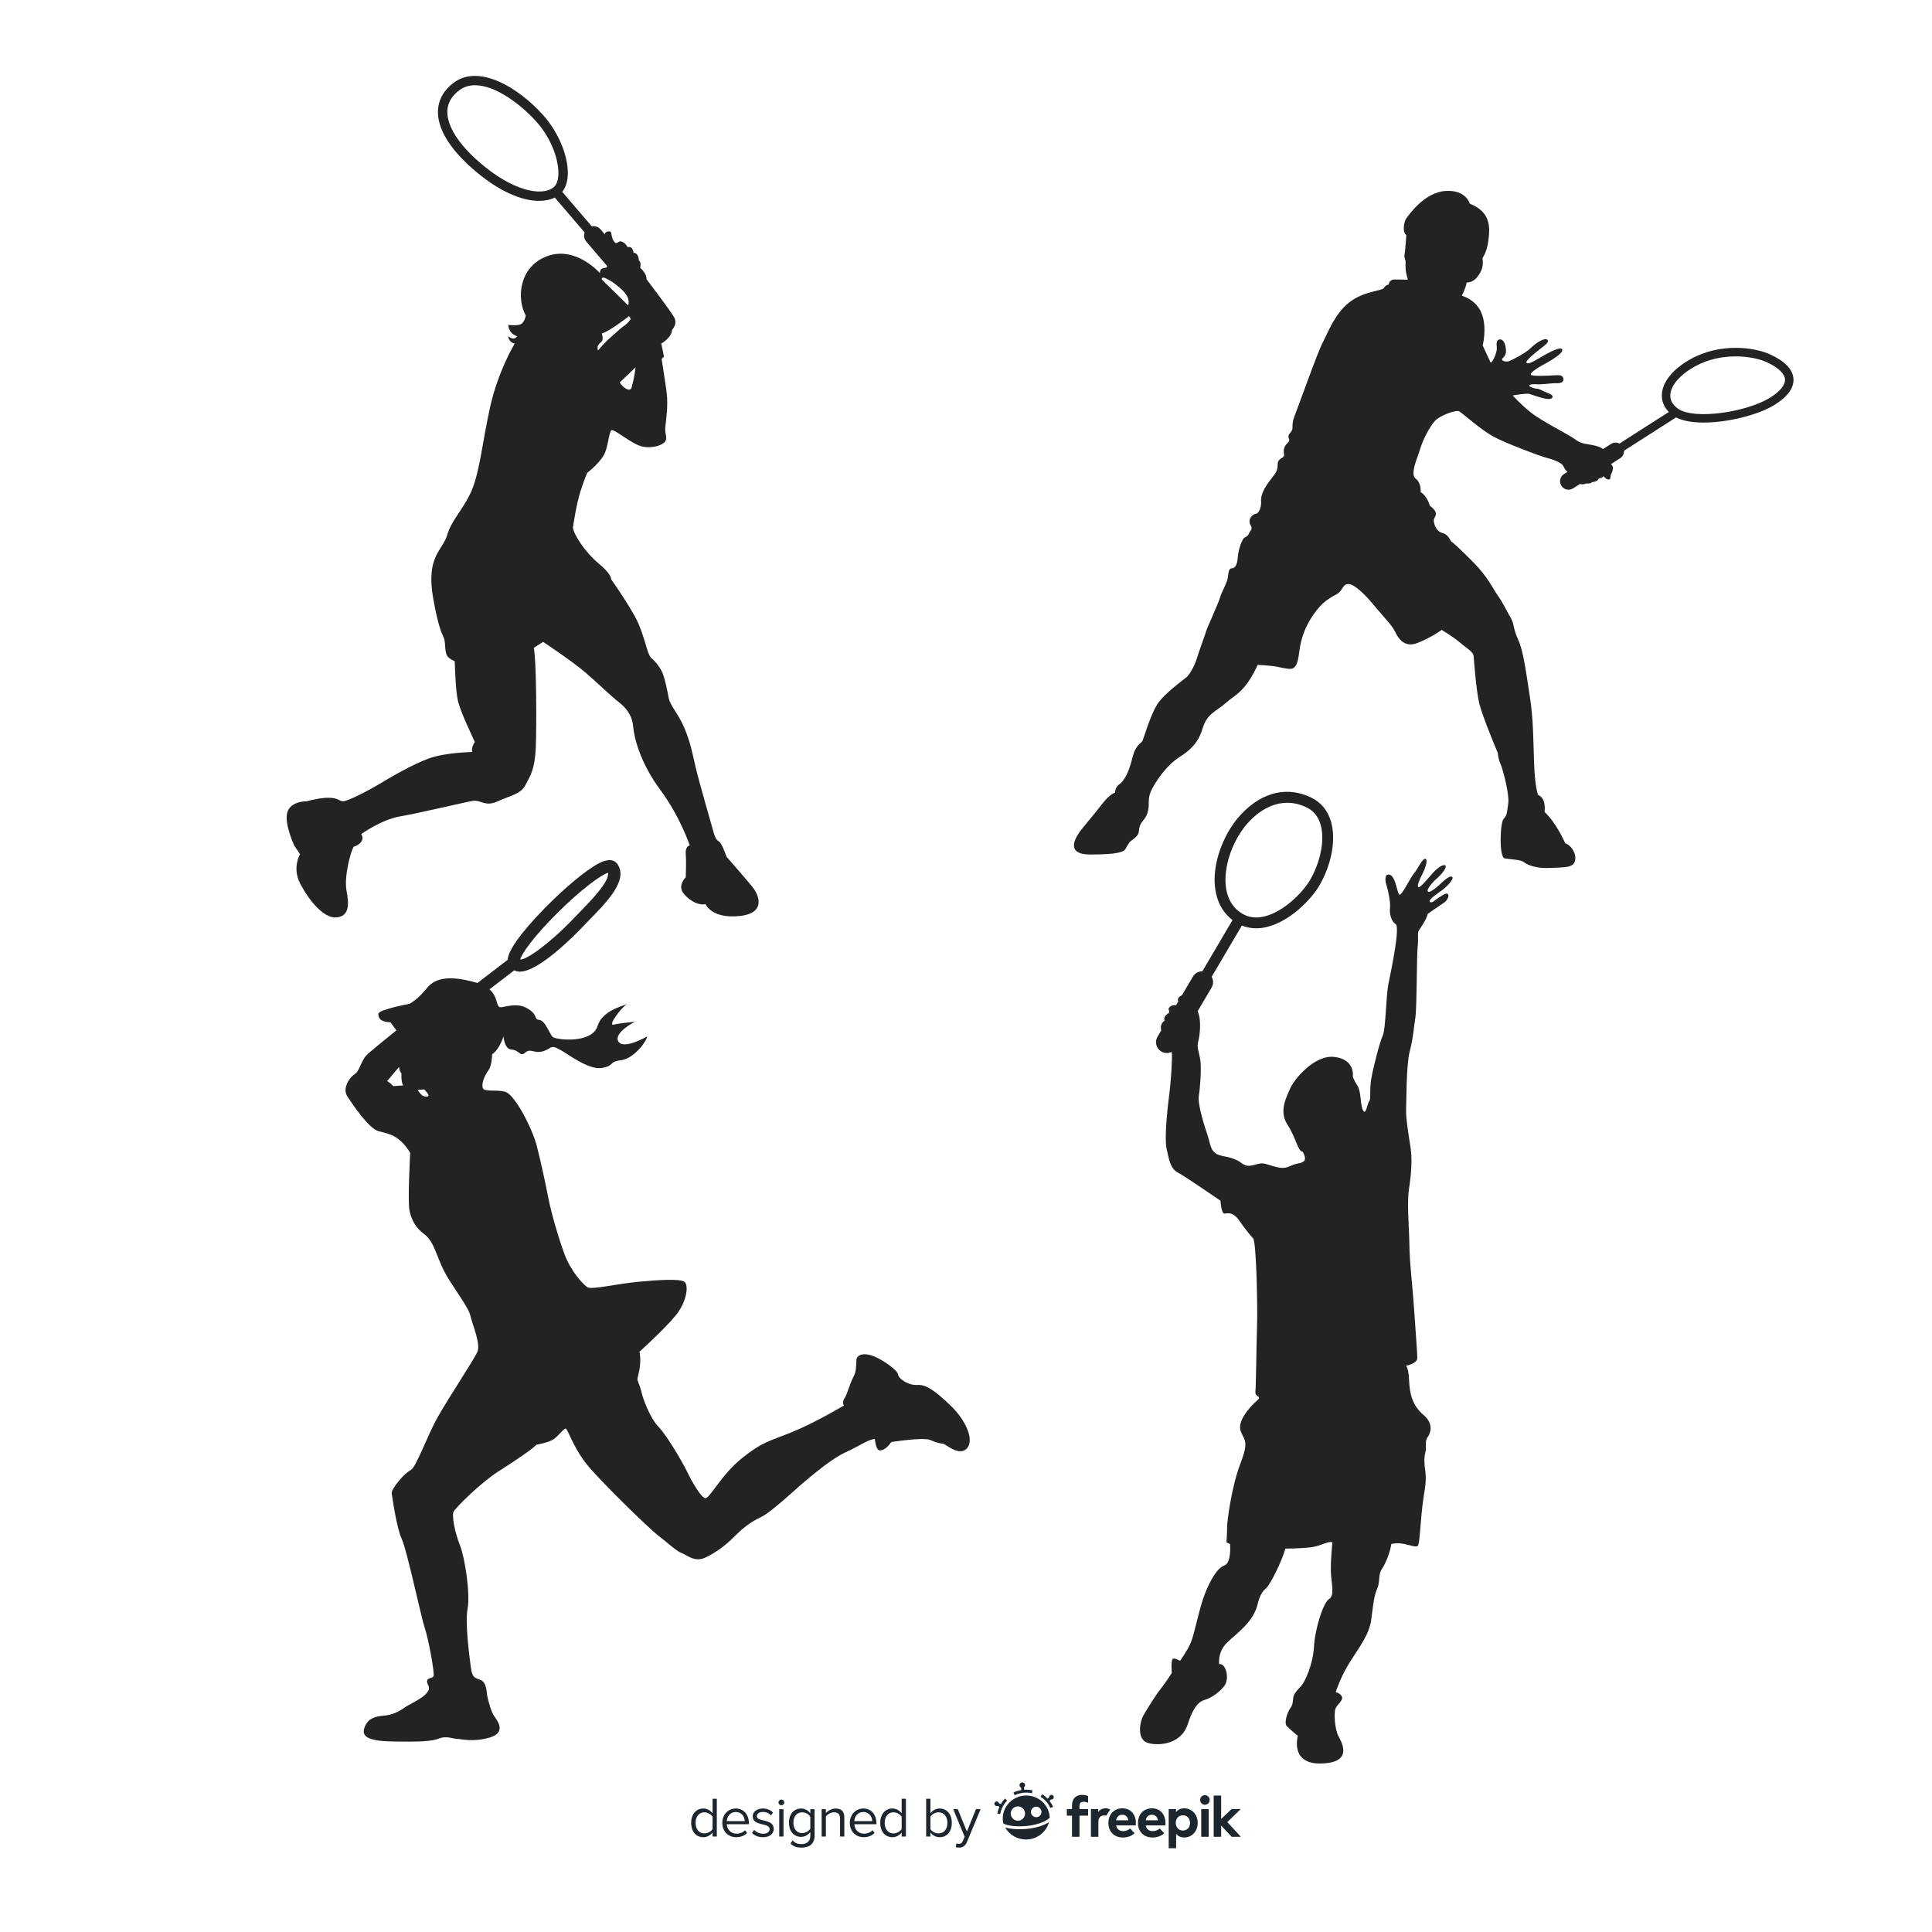 <?xml version="1.0" encoding="utf-8"?>
<!-- Generator: Adobe Illustrator 27.5.0, SVG Export Plug-In . SVG Version: 6.00 Build 0)  -->
<svg version="1.1" xmlns="http://www.w3.org/2000/svg" xmlns:xlink="http://www.w3.org/1999/xlink" x="0px" y="0px"
	 viewBox="0 0 499.999 500" style="enable-background:new 0 0 499.999 500;" xml:space="preserve">
<g id="BACKGROUND">
</g>
<g id="OBJECTS">
	<g id="XMLID_100_">
		<path id="XMLID_35_" style="fill:#232323;" d="M464.146,98.052c-0.148-2.444-2.201-4.584-6.102-6.359
			c-4.023-1.831-12.784-3.024-20.423,1.194c-4.611,2.546-7.358,5.889-7.537,9.172c-0.093,1.699,0.551,3.275,1.814,4.559
			l-12.781,8.18c-0.673-0.345-1.502-0.342-2.184,0.095l-2.066,1.322c-0.428-0.369-1.472-0.83-2.983-1.077
			c-2.515-0.412-2.881-0.457-4.482-1.601c-1.601-1.143-8.506-4.619-11.159-6.723c-2.652-2.104-4.756-4.482-4.756-4.482
			s3.521-0.595,4.253-0.412c0.732,0.183,5.534,2.149,5.991,0.96c0,0,0.503-0.549-1.006-1.098c-1.509-0.549-2.149-1.143-2.973-1.189
			c-0.823-0.046-2.058-0.503-1.966-0.823c0.091-0.32,1.006-0.412,2.149-0.32c1.143,0.091,3.659-0.32,4.893-0.274
			c1.235,0.046,1.921-0.366,1.784-1.189c-0.137-0.823-0.914-0.96-2.149-0.869c-1.235,0.092-6.22,0.366-6.311-0.183
			c-0.092-0.549,1.829-1.765,2.835-2.313c1.006-0.549,6.046-3.208,5.259-4.272c-0.689-0.932-5.883,2.366-6.844,2.869
			c-0.96,0.503-1.983,1.109-2.349,0.652c-0.366-0.457,2.248-2.545,3.209-3.322c0.96-0.777,2.919-1.983,2.188-2.623
			c-0.732-0.64-2.988,0.844-4.315,2.171c-1.326,1.326-5.015,3.18-5.564,3.363c-0.549,0.183-1.646,0.137-1.829-0.366
			c-0.183-0.503,1.098-0.64,1.006-2.424c-0.091-1.784-0.732-2.927-1.601-2.835c-0.869,0.091-0.914,0.96-0.777,2.149
			c0.137,1.189-1.143,3.933-1.601,3.842l-2.058-4.436c0,0,1.189-4.436-0.229-8.186c-1.418-3.75-5.168-4.665-5.168-4.665
			s1.189-2.378,1.235-3.43c0,0,1.555,0.137,2.79-1.463c1.235-1.601,1.601-2.835,1.326-4.893c0,0,1.098-1.326,1.509-4.436
			c0.412-3.11,0.869-7.409-4.802-9.604c0,0-0.915-3.659-6.311-3.293c-5.396,0.366-9.421,6.128-10.107,7.089
			c-0.686,0.96-1.052,3.704,0,4.299c0,0-0.275,4.207-0.457,5.076c-0.183,0.869,0.274,1.189,0.274,1.966
			c0,0.778-0.229,1.921,0.595,4.528l-3.522-0.046c0,0-1.28-0.046-1.463,1.326c0,0-0.823,0.091-1.235,0.869
			c-0.412,0.777-5.305,0.777-9.055,3.796c-3.75,3.018-5.396,7.729-6.723,10.198c-1.326,2.47-6.448,16.921-7.317,19.071
			s-0.366,3.064-0.686,3.75c-0.32,0.686-0.823,0.869-0.915,1.555c-0.091,0.686,0.686,0.823-0.274,1.784
			c-0.96,0.96-1.052,1.829-0.869,2.927c0.183,1.098-1.601,0.777-1.646,2.515c-0.046,1.738-0.366,2.104-1.784,3.933
			c-1.418,1.829-2.652,3.887-2.515,5.579c0.137,1.692-0.595,3.247-1.372,3.339c-0.777,0.091-2.332,1.418-1.235,3.156
			c0,0,0.412,0.594-0.092,1.189c-0.503,0.595-0.457,1.326-1.372,1.692c-0.915,0.366-1.829,3.293-1.967,5.305
			c-0.137,2.012-0.823,2.744-1.418,2.744c-0.595,0-0.96,0.366-1.098,2.058c-0.137,1.692-1.509,3.659-2.058,5.488
			c-0.549,1.829-3.384,7.912-3.567,8.643c-0.183,0.732-1.921,5.351-2.47,7.226c-0.549,1.875-1.921,4.162-2.607,4.756
			c-0.686,0.595-5.716,4.162-7.546,6.951c-1.829,2.79-3.613,9.009-3.887,9.558c-0.274,0.549-1.692,1.052-2.424,3.704
			c-0.732,2.652-1.326,5.305-3.247,7.317c0,0-1.418,0.64-1.418,2.378c0,0-1.326,0.274-3.43,3.018
			c-2.104,2.744-5.168,6.265-5.671,7.043c-0.503,0.777-4.482,5.945,2.698,5.945c7.18,0,8.643-0.686,9.101-1.463
			c0.457-0.777,0.777-1.555,1.464-2.104s1.921-1.189,2.012-2.607c0.092-1.418,0.64-2.058,1.143-2.698
			c0.503-0.64,1.052-1.235,1.326-3.156c0.274-1.921-0.549-2.79,1.829-6.54c2.378-3.75,4.71-5.717,6.357-6.768
			c1.646-1.052,4.573-3.018,5.762-7.134c1.189-4.116,3.659-4.573,6.082-6.769c2.424-2.195,4.893-2.652,8.232-9.832
			c0,0,3.476,0.137,5.168,0.503c1.692,0.366,3.43,0.777,4.07,0.32c0.64-0.457,1.143-1.235,1.463-3.796
			c0.32-2.561,0.915-6.082,3.933-10.336c3.018-4.253,5.534-4.482,6.54-5.534c1.006-1.052,1.052-2.241,2.561-2.058
			c1.509,0.183,4.345,3.018,6.128,5.214c1.784,2.195,4.939,5.488,5.579,6.86c0.64,1.372,2.195,4.619,5.899,3.156
			c3.704-1.463,6.266-3.384,6.266-3.384s3.018,1.784,4.71,3.247c1.692,1.463,3.476,2.378,3.567,3.567
			c0.092,1.189,0.64,8.598,1.418,12.028c0.777,3.43,4.848,13.034,4.848,13.034s0,1.189,0.686,2.79
			c0.686,1.601,2.332,8.003,2.012,10.153c-0.32,2.15-0.229,3.064-1.189,4.07c-0.96,1.006-1.235,9.97,0.274,10.244
			c1.509,0.274,4.07,0.274,4.939,0.96c0.869,0.686,3.018,1.692,6.814,1.509c3.796-0.183,5.9-0.046,6.403-1.738
			c0.503-1.692-0.686-3.979-2.515-4.665c0,0-2.241-5.259-5.351-8.095c0,0,0.594-3.476-1.646-4.39c0,0-0.823-1.692-1.052-8.278
			c-0.229-6.585-0.183-11.296-1.098-17.195c-0.915-5.9-1.646-11.799-3.018-14.726c-1.372-2.927-0.96-4.024-1.966-5.717
			c-1.006-1.692-1.967-3.842-3.293-5.671c-1.326-1.829-2.424-4.665-6.403-8.689c-3.979-4.025-5.351-5.122-5.671-5.351
			c-0.32-0.229-0.64-1.784-2.332-2.195c-1.692-0.412-2.424-2.881-2.104-3.659c0.32-0.778,1.326-1.509-1.098-3.384
			c0,0-0.595-2.424-2.378-3.521c0,0,0.274-2.287-1.28-3.476c-1.555-1.189,0.503-5.442,1.189-7.774
			c0.686-2.332,2.607-5.991,3.887-7.271c1.28-1.281,5.351-2.835,6.174-2.378c0.823,0.457,5.625,4.756,8.781,6.494
			c3.156,1.738,12.439,5.214,14.131,5.625c1.692,0.412,3.704,1.281,4.025,2.012c0.24,0.548,0.607,1.198,1.122,1.509l-0.934,0.598
			c-1.021,0.654-1.319,2.011-0.666,3.032c0.419,0.655,1.128,1.012,1.851,1.012c0.405,0,0.815-0.113,1.181-0.347l1.77-1.133
			c0.536,0.14,1.083,0.135,1.666-0.145c0,0,0.96,0.183,1.463-0.32c0,0,1.418-0.091,1.784-0.96c0,0,0.96-0.183,1.235-0.595
			c0,0,0.686,1.189,1.646,0.777l0.229-1.235c0,0,1.122-1.709,0.025-2.674l2.361-1.511c0.683-0.437,1.033-1.188,1.001-1.944
			l13.47-8.621c1.8,0.938,4.329,1.338,7.14,1.338c6.374,0,14.189-2.048,18.196-4.493
			C462.595,102.743,464.291,100.449,464.146,98.052z M457.964,102.998c-5.981,3.649-19.49,5.736-23.697,2.772
			c-1.397-0.985-2.067-2.192-1.991-3.59c0.135-2.474,2.53-5.229,6.407-7.37c3.447-1.904,7.196-2.578,10.519-2.578
			c3.31,0,6.196,0.67,7.934,1.46c3.016,1.372,4.727,2.968,4.819,4.493C462.044,99.663,460.626,101.373,457.964,102.998z"/>
	</g>
	<g id="XMLID_32_">
		<path id="XMLID_41_" style="fill:#232323;" d="M372.077,232.495c-0.681,0.426-1.618,1.448-2.044,0.852
			c-0.426-0.596,2.555-2.47,3.322-3.066c0.767-0.596,3.066-2.725,2.47-3.322c-0.596-0.596-2.474,1.255-3.222,1.958
			c-0.786,0.739-2.655,2.301-3.081,1.79c-0.426-0.511,1.363-2.555,2.385-3.407c1.022-0.852,2.725-2.896,2.129-3.322
			c-0.596-0.426-2.129,0.767-3.151,1.874c-1.022,1.107-3.407,4.088-3.832,3.747c-0.426-0.341,0.511-2.385,1.022-3.322
			c0.511-0.937,1.618-3.747,0.852-4.003c-0.767-0.255-1.874,2.385-2.981,3.747c-1.107,1.363-3.066,5.621-3.747,5.536
			c-0.681-0.085-1.022-6.132-3.322-5.11c0,0-0.681,0.681-0.085,2.555c0.596,1.874,1.107,4.855,0.937,5.962
			c-0.17,1.107,0.17,3.407,1.448,4.173c1.277,0.767-1.277,12.605-1.874,15.586c-0.596,2.981-0.681,11.668-1.448,13.286
			c-0.766,1.618-2.496,8.261-2.994,11.327c-0.498,3.066,0.013,5.025-0.498,5.621c-0.511,0.596-0.852,3.832-1.618,2.385
			c-0.767-1.448-0.426-4.855-1.448-6.388c-1.022-1.533-1.192-2.385-1.192-2.385s0.681-4.344-4.684-5.025
			c-5.365-0.681-10.646,6.047-11.498,8.091c-0.852,2.044-3.066,5.876-0.766,9.368c2.3,3.492,2.649,6.899,3.965,7.069
			c0,0,1.145,1.789,0.294,2.47c-0.852,0.681-1.618,0.341-3.407,1.192c-1.789,0.852-2.913,0.511-4.735,0
			c-1.823-0.511-2.248-0.852-3.696-0.511c-1.448,0.341-2.725,0.937-4.088-0.085c-1.363-1.022-2.385-1.448-5.366-2.044
			c-2.981-0.596-2.811-2.981-3.577-5.195c-0.767-2.214-2.64-8.091-2.3-10.22c0.341-2.129,0.681-6.813,0.426-9.028
			c-0.255-2.214-1.022-3.407-0.596-5.025c0.401-1.525,0.953-5.471-0.127-7.917l3.612-6.13c0.525-0.891,0.49-1.949,0.018-2.791
			l7.815-13.261c1.163,0.475,2.393,0.718,3.686,0.718c0.931,0,1.894-0.123,2.887-0.371c6.11-1.524,11.465-7.294,13.405-10.572
			c3.263-5.512,4.463-12.101,3.057-16.785c-0.833-2.775-2.568-4.873-5.017-6.066c-9.046-4.407-16.945,1.484-20.961,7.866
			c-2.716,4.316-5.112,11.078-3.693,17.117c0.654,2.786,2.102,5.074,4.212,6.689l-7.804,13.242
			c-0.965-0.005-1.908,0.476-2.433,1.368l-2.853,4.841c-0.854,0.334-1.279,1.089-0.932,1.582l-0.583,0.99
			c-0.432-0.077-0.988-0.048-1.527,0.366c-1.107,0.852,0.511,1.107-0.681,1.874c-1.192,0.766-0.766,1.789-0.766,1.789
			s-1.327,0.667-0.866,2.49l-0.964,1.635c-0.786,1.333-0.342,3.051,0.991,3.837c0.447,0.263,0.937,0.388,1.42,0.388
			c0.428,0,0.849-0.103,1.233-0.291c0.027,0.1,0.047,0.197,0.059,0.287c0.17,1.363-0.255,7.75-0.681,10.901
			c-0.426,3.151-1.277,11.157-0.681,13.797c0.596,2.64,0.937,5.195,2.896,6.217c1.959,1.022,11.072,7.324,11.072,7.324
			s0.17,3.492,1.107,3.322c0.937-0.17,2.214-0.341,3.662,1.703c1.448,2.044,2.811,3.832,3.662,4.684
			c0.852,0.852,1.192,17.885,1.022,22.74c-0.17,4.855-0.255,15.33-0.426,16.948c-0.17,1.618,2.044,0.937,0.255,2.47
			c-1.788,1.533-4.94,5.195-4.088,7.665c0.852,2.47,2.299,2.385,0,8.346s-3.492,14.904-3.492,16.693c0,1.788-0.17,3.832-0.17,3.832
			l0.937,0.426c0,0,0.426,4.855-1.448,5.536c-1.874,0.681-3.577,3.662-5.025,7.239c-1.448,3.577-2.725,10.476-3.662,12.69
			c-0.937,2.214-2.811,4.769-2.811,4.769s-0.937-0.596-1.703-0.596c-0.766,0-0.426,3.747-0.426,3.747s-2.129,3.236-3.066,4.344
			c-0.937,1.107-3.577,5.366-4.344,6.728c-0.767,1.363-1.796,5.962,1.104,6.984c2.062,0.727,8.605,0.937,10.479-4.94
			c1.874-5.877,3.833-5.962,4.769-6.302c0.937-0.341,3.066-1.448,4.599-3.407c1.533-1.959,0.426-6.047-1.278-5.706
			c0,0-0.501-3.066,2.006-5.536c2.508-2.47,7.022-5.366,8.044-10.391c0,0,0.596-2.555,1.874-3.492
			c1.278-0.937,4.514-7.75,5.195-10.476c0,0,3.747,0,6.558-0.341c2.81-0.341,4.429-1.703,5.621-1.277c0,0-0.596,5.621-0.341,8.602
			s0.852,5.195-0.596,6.132s-3.577,7.665-3.832,12.264c-0.256,4.599-2.3,8.943-3.151,9.965c-0.852,1.022-2.129,2.129-2.214,3.236
			c-0.085,1.107-0.17,1.959-0.767,2.725c-0.596,0.766-1.788,3.747-0.852,4.684c0.937,0.937,2.81,2.47,2.81,2.47
			s-2.129,7.324,5.962,7.154c8.091-0.17,5.706-4.94,4.599-6.984c-1.107-2.044-1.192-6.132-0.852-7.154
			c0.341-1.022,2.129-2.214,1.703-3.151c-0.426-0.937-1.618-1.192-1.618-1.192s1.192-3.832,3.662-7.75
			c2.47-3.918,5.025-7.154,5.536-10.987c0.511-3.833,0.681-6.047,1.533-8.006c0.852-1.959,0.17-3.577,1.278-5.195
			c1.107-1.618,2.214-4.855,2.385-6.388c0,0,1.533-0.426,3.407,0c1.874,0.426,2.981,0.852,3.407,0.511
			c0.426-0.341,0.511-2.64,1.022-8.346c0.511-5.706,1.448-7.75,0.937-11.242c-0.511-3.492,0.04-4.258,0.148-5.195
			c0.107-0.937-0.233-2.385,0.448-3.322c0.681-0.937,1.788-3.407-1.022-5.791c-2.811-2.385-3.321-5.11-3.577-6.984
			c-0.256-1.874-0.085-4.429-0.937-5.791c0,0,2.896-0.511,2.896-1.959c0-1.448-0.426-6.558-0.852-12.945
			c-0.426-6.387-1.107-11.072-1.192-16.267c-0.085-5.195-0.681-10.816-0.085-14.734c0.596-3.918,0.852-7.58,0.341-10.816
			c-0.511-3.236-1.192-7.409-1.107-9.454c0.085-2.044,0-11.583,0.937-15.16c0.937-3.577,1.022-5.962,1.448-8.687
			c0.426-2.725,0.341-15.926,0.596-18.226c0.256-2.299-0.085-3.577,0.256-4.258c0.341-0.681,1.789-2.385,2.385-4.429
			c0,0,3.151-2.214,4.088-2.811c0.937-0.596,1.533-1.788,1.107-2.299C374.292,230.876,372.759,232.069,372.077,232.495z
			 M317.485,230.796c-1.006-4.282,0.304-10.163,3.337-14.984c2.601-4.134,7.069-8.051,12.33-8.051c1.612,0,3.301,0.368,5.032,1.212
			c1.752,0.854,2.95,2.318,3.56,4.352c1.173,3.909,0.054,9.758-2.784,14.553c-1.836,3.102-6.671,8.033-11.672,9.28
			c-2.193,0.547-4.163,0.299-5.861-0.736C319.398,235.184,318.072,233.291,317.485,230.796z"/>
	</g>
	<g id="XMLID_36_">
		<path id="XMLID_38_" style="fill:#232323;" d="M76.176,218.887l1.473,2.166c0,0-2.08,3.466,0,7.538
			c2.08,4.073,5.979,9.098,9.358,8.838c3.379-0.26,3.379-3.293,2.686-6.845c-0.693-3.553,0.953-9.878,1.82-11.438
			c0,0,3.293-0.953,1.993-3.293c0,0,5.112-3.726,10.138-4.592c5.026-0.867,16.55-3.639,18.716-3.986
			c2.166-0.347,3.119,1.646,6.499,0.087c3.379-1.56,5.892-1.82,7.105-4.159c1.213-2.339,2.426-3.899,2.686-9.531
			c0.26-5.632,0.173-23.395-0.52-25.995l2.426-1.56c0,0,7.712,5.112,11.004,7.972c3.293,2.859,6.672,6.152,8.578,7.625
			c1.906,1.473,3.466,3.379,3.726,6.325c0.26,2.946,1.82,9.358,7.019,16.377c5.199,7.019,7.625,14.384,7.625,14.384
			s-1.213,0.173-1.04,2.166c0.173,1.993,0,6.065,0,6.065s-2.253,2.166-0.52,4.246c1.733,2.08,4.072,3.12,5.632,2.686
			c0,0,1.473,3.813,8.665,3.119c7.192-0.693,5.026-5.459,3.813-7.105c-1.213-1.646-7.019-8.232-7.019-8.232
			s-1.213-3.553-1.993-3.986c-0.78-0.433-1.126-1.473-1.386-2.426c-0.26-0.953-3.813-13.171-4.679-16.983
			c-0.866-3.813-1.386-6.499-2.946-10.138c-1.56-3.639-3.639-5.632-3.986-7.625c-0.347-1.993-1.04-5.026-1.473-6.152
			c-0.433-1.126-1.646-3.033-2.946-4.072c-1.3-1.04-1.733-6.239-4.419-11.004s-6.065-9.445-6.065-9.445s0.347-1.126-3.206-4.073
			c-3.553-2.946-6.412-7.452-6.672-9.271c0,0,0.867-6.065,1.993-9.531c1.126-3.466,1.733-4.679,1.733-4.679s3.813-2.946,4.679-5.459
			c0.867-2.513,0.953-5.026,1.56-5.546c0.607-0.52,5.372,3.726,8.145,4.246c2.773,0.52,5.459-0.52,5.892-1.56
			c0.433-1.04-0.26-1.646-0.087-3.466c0.173-1.82,0.78-5.632,0.347-8.925c-0.433-3.293-1.3-8.751-1.3-8.751l0.607-0.607
			l-0.693-3.379c0,0,2.686-1.473,2.773-3.552c0,0,1.56-1.473,0.52-3.293c-1.04-1.82-7.105-9.791-7.105-9.791s0.087-0.693-0.52-1.646
			c-0.606-0.953-1.126-1.3-1.126-1.3s0.347-1.56-0.347-1.906c0,0,0-1.993-1.386-1.993c0,0-0.087-1.82-1.56-1.473
			c0,0-0.26-0.867-1.386-1.386c-1.126-0.52-1.3,1.126-2.166-0.173c-0.866-1.3-0.288-2.581-1.267-2.522
			c-0.688,0.042-0.984,0.332-1.079,0.743l-1.068-1.249c-0.583-0.682-1.461-0.951-2.285-0.8l-7.637-8.923
			c0.792-0.975,1.278-2.315,1.409-3.946c0.383-4.774-2.218-11.305-6.326-15.885c-6.596-7.353-16.62-13.149-23.042-8.505
			c-2.614,1.891-4.065,4.397-4.197,7.246c-0.212,4.574,2.901,9.813,9.002,15.152c6.768,5.922,12.768,8.281,17.16,8.281
			c1.577,0,2.941-0.309,4.064-0.861l7.72,9.021c-0.276,0.79-0.146,1.699,0.438,2.381l5.346,6.247
			c0.069,0.22,0.038,0.372-0.216,0.465c-0.708,0.26-1.249-0.007-1.574,0.953c-0.091,0.268,0,0.52,0,0.52s-6.239-7.192-13.69-4.419
			c-7.452,2.773-7.885,11.178-5.545,15.337c0,0-0.26,2.166-1.733,2.426c-1.473,0.26-2.773,0-2.773,0s-0.087,2.166,2.253,2.946
			c0,0-0.607,1.386-2.253,0c0,0-0.001,1.56,1.646,1.906c0,0-4.245,7.019-6.325,16.29c-2.08,9.271-2.773,17.85-5.286,22.789
			c-2.513,4.939-4.679,6.585-5.892,10.571c-1.213,3.986-5.546,5.459-3.553,16.463c1.993,11.004,2.859,8.665,3.033,11.784
			c0.173,3.119,0.52,3.293,2.513,4.332c0,0,0.173,7.192,0.78,10.051c0.606,2.859,3.726,9.271,4.419,10.831
			c0,0-0.953,1.213-0.693,2.6c0,0-6.845,0.087-11.178,1.646c-4.332,1.56-10.484,5.199-12.911,6.672
			c-2.426,1.473-7.885,4.333-9.271,4.419c-1.386,0.087-1.473-2.079-9.445,0c0,0-4.159-0.087-5.026,2.859
			C73.49,213.169,76.176,218.887,76.176,218.887z M144.488,45.509c-0.077,0.966-0.35,2.263-1.208,2.956
			c-3.051,2.463-10.671,0.995-19.332-6.582c-5.445-4.764-8.348-9.456-8.174-13.21c0.098-2.114,1.172-3.927,3.194-5.389
			c1.182-0.855,2.535-1.225,3.98-1.225c5.348,0,11.956,5.068,15.827,9.384C143.089,36.252,144.761,42.105,144.488,45.509z
			 M160.883,74.916c2.541,2.316,1.672,4.117,1.672,4.117l-6.582-6.467c-0.649-0.638,0.123-0.852,0.573-0.627
			C156.996,72.164,158.342,72.601,160.883,74.916z M160.379,98.99l4.1-3.924c0,0-0.353,2.821-0.661,3.747
			c-0.309,0.926-0.176,2.028-1.058,2.028S160.688,99.519,160.379,98.99z M155.75,88.321c0.485-0.529,0-2.028,0-2.028
			c1.852-0.397,7.054-4.497,7.054-4.497l0.441,0.749c0,0-0.573,0.97-1.543,1.631c-0.97,0.661-2.601,2.204-3.924,3.35
			c-1.322,1.146-2.998,3.174-2.998,3.174C154.251,89.423,155.265,88.85,155.75,88.321z"/>
	</g>
	<g id="XMLID_101_">
		<g id="XMLID_30_">
			<path id="XMLID_63_" style="fill:#232323;" d="M245.975,363.724c-3.997-3.823-6.344-5.475-8.603-5.301
				c-2.259,0.174-4.866-1.651-4.953-2.694c-0.087-1.043-3.65-3.65-6.17-4.693c-2.52-1.043-4.519-0.521-4.605,0.869
				c-0.087,1.39,0,3.041-0.782,4.432c-0.782,1.39-1.738,4.779-2.259,5.475c-0.521,0.695-0.521,1.564-0.174,1.912
				c0,0-7.386,4.432-13.382,6.865c-5.996,2.433-7.734,2.52-13.121,6.865c-5.388,4.345-8.342,10.602-9.472,10.254
				c-1.13-0.348-3.302-4.084-4.606-6.778c-1.303-2.694-5.214-9.385-7.473-11.731c-2.259-2.346-4.084-7.56-4.345-8.863
				c-0.261-1.303-0.869-2.52-1.043-3.215c-0.174-0.695,1.217-3.389,0.521-7.299c0,0,6.344-5.735,9.298-9.298
				c2.954-3.563,3.476-7.908,2.346-8.777c-1.13-0.869-6.691-0.521-12.166,0c-5.475,0.521-11.818,2.086-12.948,1.39
				c-1.13-0.695-4.345-4.171-5.996-8.69c-1.651-4.519-3.389-10.602-4.171-14.599c-0.782-3.997-1.825-8.863-2.955-13.295
				c-1.13-4.432-5.648-13.295-8.168-13.991c-2.52-0.695-5.474,0.174-5.822-1.043c-0.348-1.216,0.521-3.215,1.477-4.519
				c0.956-1.303,0.956-4.171,0.956-4.171s1.651-0.782,2.954-4.605c0,0,0.174,3.215,1.999,3.389c1.825,0.174,2.167,1.335,2.868,1.217
				c0.8-0.135,1.043-1.303,2.781-0.782c1.738,0.521,3.215-0.087,4.258-0.782c1.043-0.695,1.738-0.087,3.215,0.695
				c1.477,0.782,6.865,4.953,10.254,4.432c3.389-0.521,1.825-1.651,4.953-1.999c3.128-0.348,6.344-4.258,6.865-6.17
				c0,0-6.17,3.563-7.473,1.303c-1.303-2.259,4.253-5.086,4.253-5.086s-3.731,0.307-5.469,0.741
				c-1.608,0.402,1.779-4.244,3.476-5.36c-1.357,0.65-6.389,1.713-7.647,5.708c-1.477,4.692-10.688,3.563-11.557,2.868
				c-0.869-0.695-1.912-4.258-3.476-4.432c-1.564-0.174-0.261-1.13-2.781-2.781c-2.52-1.651-4.953-0.869-7.039-0.521
				c-1.596,0.266-0.652-2.471-3.118-4.627l6.414-4.913c0.322,0.156,0.665,0.278,1.044,0.323c0.133,0.016,0.268,0.023,0.409,0.023
				c4.932-0.001,14.273-9.535,16.141-11.495c0.505-0.53,1.056-1.093,1.629-1.679c4.853-4.957,10.354-10.576,7.47-14.68
				c-1.616-2.301-5.072-0.093-6.372,0.739c-3.777,2.413-9.563,7.532-14.397,12.739c-6.136,6.608-7.536,9.716-7.637,11.318
				l-7.825,5.994c-0.092-0.029-0.179-0.058-0.275-0.086c-6.691-1.912-10.602-1.39-12.861,1.477
				c-2.259,2.868-4.432,3.997-4.432,3.997s-8.081,1.477-8.081,2.607c0,1.13,0.608,2.086,3.128,2.172l1.564,2.086
				c0,0-5.301,4.258-7.299,5.996c-1.999,1.738-1.999,4.345-3.563,5.388c-1.564,1.043-3.041,3.737-1.912,5.561
				c1.13,1.825,5.562,8.429,8.081,9.124c2.52,0.695,5.475,0.956,8.255,5.648c0,0-0.695,12.6-0.174,14.946
				c0.521,2.346,1.477,4.345,3.91,6.17c2.433,1.825,3.041,5.475,4.953,9.298c1.912,3.823,6.344,9.298,6.865,11.644
				c0.521,2.346,2.781,7.386,1.825,9.472c-0.956,2.086-7.299,11.644-10.167,16.684c-2.868,5.04-5.648,13.208-7.126,13.904
				c-1.477,0.695-5.04,4.779-4.866,5.996c0.174,1.216,1.303,9.124,2.607,11.818c1.303,2.694,5.04,20.421,5.996,23.202
				c0.956,2.781,2.433,11.21,2.259,12.166c-0.174,0.956-2.607,0.174-1.39,2.52c1.217,2.346-4.606,4.605-6.17,5.735
				c-1.564,1.13-3.215,1.912-5.388,2.086c-2.173,0.174-4.084,0.695-4.953,3.041c-0.93,2.51,1.217,3.563,7.647,3.65
				c6.43,0.087,9.732,0,11.644-0.782c1.912-0.782,3.563,0.087,4.606,0.087c1.043,0,4.084,0.956,8.516-0.348
				c4.432-1.304,1.912-4.432,1.13-5.561c-0.782-1.13-1.477-3.824-1.738-4.953c-0.261-1.13-0.087-3.823-1.912-4.432
				c-1.825-0.608-2.085-0.956-2.433-3.65c-0.348-2.694-1.477-11.036-0.782-14.773c0.695-3.736-0.608-12.861-1.999-16.423
				c-1.39-3.563-2.086-7.56-1.651-8.603c0.435-1.043,7.299-7.734,11.557-10.428c4.258-2.694,8.777-5.735,9.906-6.952
				c0,0,3.215-0.521,4.519-1.477c1.303-0.956,2.52-2.694,3.041-2.694c0.521,0,1.825,4.605,5.301,9.037
				c3.476,4.432,16.51,17.032,18.596,18.596c2.086,1.564,4.866,4.171,5.996,4.519c1.13,0.348,3.389,2.52,6.083,1.303
				c2.694-1.217,5.301-3.128,7.56-5.388c2.259-2.259,4.171-3.823,6.952-5.127c2.781-1.303,9.124-7.386,11.557-9.385
				c2.433-1.999,6.865-5.822,10.515-7.473c3.65-1.651,5.735-3.302,7.473-3.389c0,0,0.174,3.041,1.39,2.955
				c1.217-0.087,2.259-1.304,2.868-2.172c0,0,8.342-1.303,10.08-0.521c1.738,0.782,2.607,0.869,3.302,0.956
				c0.695,0.087,4.171,3.389,6.17,1.217C252.231,372.674,249.972,367.547,245.975,363.724z M144.108,236.414
				c6.389-6.379,11.491-10.007,13.238-10.542c0.475,2.23-4.54,7.353-7.318,10.19c-0.583,0.596-1.144,1.169-1.66,1.71
				c-6.115,6.418-12.2,10.719-13.741,10.544C134.969,246.9,137.946,242.567,144.108,236.414z M101.78,281.091
				c0,0-1.073-1.133-1.615-1.279l3.113-3.69c0,0,0.073,1.206,0.621,1.644c0,0-0.146,2.229,0.438,3.142L101.78,281.091z
				 M110.878,283.576c-0.183,0.365-0.877,0.292-1.461,0c-0.585-0.292-1.315-1.498-1.315-1.498l1.681-0.146
				C109.782,281.932,111.061,283.211,110.878,283.576z"/>
		</g>
	</g>
</g>
<g id="DESIGNED_BY_FREEPIK">
	<g id="XMLID_1_">
		<g id="XMLID_319_">
			<g id="XMLID_338_">
				<path id="XMLID_346_" style="fill:#1D262D;" d="M260.104,465.465c-0.433,0.443-0.804,0.932-1.108,1.453l-0.465-0.241
					c-0.067-0.297-0.35-0.502-0.659-0.466c-0.331,0.039-0.567,0.339-0.529,0.67c0.039,0.331,0.339,0.567,0.67,0.528
					c0.065-0.007,0.127-0.025,0.184-0.052l0.451,0.234c-0.251,0.554-0.433,1.139-0.539,1.743l0.747,0.132
					c0.23-1.306,0.85-2.507,1.792-3.473L260.104,465.465z"/>
				<path id="XMLID_345_" style="fill:#1D262D;" d="M265.591,463.164c-0.171,0-0.341,0.006-0.509,0.017l-0.074-0.626
					c0.188-0.149,0.296-0.389,0.266-0.645c-0.046-0.393-0.402-0.674-0.795-0.628c-0.394,0.046-0.675,0.402-0.628,0.796
					c0.03,0.254,0.189,0.461,0.404,0.563l0.073,0.624c-0.714,0.116-1.402,0.332-2.06,0.646l0.327,0.685
					c0.935-0.447,1.941-0.674,2.995-0.674c0.497,0,0.993,0.053,1.476,0.158l0.16-0.741
					C266.692,463.222,266.142,463.164,265.591,463.164z"/>
				<path id="XMLID_344_" style="fill:#1D262D;" d="M272.194,465.711c0.331-0.04,0.566-0.341,0.525-0.672
					c-0.04-0.331-0.341-0.566-0.672-0.525c-0.31,0.038-0.535,0.304-0.53,0.608l-0.416,0.363c-0.418-0.43-0.89-0.813-1.407-1.14
					l-0.404,0.642c1.135,0.715,2.021,1.727,2.564,2.925l0.69-0.313c-0.251-0.554-0.567-1.071-0.942-1.545l0.402-0.351
					C272.065,465.715,272.128,465.719,272.194,465.711z"/>
				<path id="XMLID_343_" style="fill:#1D262D;" d="M265.044,473.372c-0.386,0.023-0.775,0.035-1.157,0.035
					c-0.88,0-1.733-0.061-2.479-0.18c-0.391-0.062-0.846-0.154-1.271-0.292c1.047,1.861,3.069,3.125,5.389,3.125
					c2.855,0,5.263-1.916,5.949-4.503c-0.682,0.449-1.505,0.825-2.458,1.122C267.838,473.047,266.463,473.287,265.044,473.372z"/>
				<path id="XMLID_339_" style="fill:#1D262D;" d="M265.591,464.68c-3.351,0-6.079,2.666-6.079,5.943
					c0,0.425,0.046,0.849,0.137,1.261c0.674,0.483,2.706,0.891,5.348,0.731c2.88-0.174,5.297-0.958,6.672-2.159
					c-0.005-0.194-0.021-0.39-0.045-0.581C271.244,466.914,268.65,464.68,265.591,464.68z M263.432,471.195
					c-1.02,0-1.85-0.83-1.85-1.85c0-1.021,0.83-1.851,1.85-1.851c1.02,0,1.85,0.83,1.85,1.851
					C265.282,470.365,264.452,471.195,263.432,471.195z M268.169,470.287c-0.75,0-1.36-0.61-1.36-1.36s0.61-1.36,1.36-1.36
					s1.36,0.61,1.36,1.36S268.919,470.287,268.169,470.287z"/>
			</g>
			<path id="XMLID_336_" style="fill:#1D262D;" d="M281.595,466.547c-0.295-0.116-0.806-0.31-1.383-0.238
				c-0.551,0.069-0.844,0.341-0.844,1.007v0.866h2.229v1.717h-2.229v5.455h-1.932v-5.455h-1.339v-1.717h1.339v-0.889
				c0-1.68,0.896-2.782,2.568-2.782c0.643,0,1.157,0.121,1.59,0.308V466.547z"/>
			<path id="XMLID_334_" style="fill:#1D262D;" d="M286.297,469.878c-0.177-0.029-0.357-0.046-0.525-0.046
				c-0.896,0-1.51,0.548-1.51,1.613v3.908h-1.933v-7.172h1.873v0.784c0.451-0.673,1.14-0.977,2.021-0.977
				c0.414,0,0.848,0.128,1.095,0.337L286.297,469.878z"/>
			<path id="XMLID_331_" style="fill:#1D262D;" d="M293.965,471.757c0,0.222-0.016,0.488-0.037,0.651h-5.085
				c0.207,1.036,0.933,1.487,1.843,1.487c0.622,0,1.295-0.252,1.813-0.689l1.133,1.243c-0.814,0.748-1.851,1.089-3.057,1.089
				c-2.198,0-3.724-1.496-3.724-3.753c0-2.258,1.48-3.797,3.627-3.797C292.543,467.99,293.958,469.522,293.965,471.757z
				 M288.851,471.091h3.175c-0.178-0.918-0.732-1.437-1.562-1.437C289.554,469.655,289.021,470.203,288.851,471.091z"/>
			<path id="XMLID_328_" style="fill:#1D262D;" d="M301.619,471.757c0,0.222-0.016,0.488-0.037,0.651h-5.085
				c0.207,1.036,0.933,1.487,1.843,1.487c0.622,0,1.296-0.252,1.814-0.689l1.133,1.243c-0.815,0.748-1.851,1.089-3.058,1.089
				c-2.198,0-3.723-1.496-3.723-3.753c0-2.258,1.48-3.797,3.627-3.797C300.197,467.99,301.611,469.522,301.619,471.757z
				 M296.504,471.091h3.175c-0.178-0.918-0.733-1.437-1.561-1.437C297.208,469.655,296.674,470.203,296.504,471.091z"/>
			<path id="XMLID_325_" style="fill:#1D262D;" d="M309.964,471.764c0,2.154-1.495,3.775-3.472,3.775
				c-0.962,0-1.644-0.378-2.109-0.933v3.708h-1.925v-10.133h1.888v0.792c0.467-0.585,1.154-0.984,2.139-0.984
				C308.469,467.99,309.964,469.611,309.964,471.764z M304.287,471.764c0,1.133,0.748,1.977,1.844,1.977
				c1.14,0,1.85-0.881,1.85-1.977c0-1.095-0.71-1.976-1.85-1.976C305.035,469.789,304.287,470.632,304.287,471.764z"/>
			<path id="XMLID_322_" style="fill:#1D262D;" d="M313.068,465.836c0,0.696-0.541,1.229-1.236,1.229
				c-0.696,0-1.229-0.533-1.229-1.229c0-0.695,0.532-1.243,1.229-1.243C312.527,464.592,313.068,465.14,313.068,465.836z
				 M312.808,475.354h-1.932v-7.172h1.932V475.354z"/>
			<path id="XMLID_320_" style="fill:#1D262D;" d="M316.032,470.736l2.702-2.554h2.368l-3.478,3.375l3.501,3.797h-2.376
				l-2.717-2.901v2.901H314.1v-10.658h1.932V470.736z"/>
		</g>
		<g id="XMLID_2_">
			<path id="XMLID_3_" style="fill:#1D262D;" d="M184.412,475.29v-1.055c-0.527,0.718-1.391,1.23-2.387,1.23
				c-1.846,0-3.149-1.406-3.149-3.706c0-2.256,1.289-3.721,3.149-3.721c0.952,0,1.816,0.469,2.387,1.245v-3.765h1.099v9.771H184.412
				z M184.412,473.371v-3.208c-0.395-0.615-1.245-1.143-2.124-1.143c-1.42,0-2.27,1.172-2.27,2.739c0,1.567,0.85,2.725,2.27,2.725
				C183.167,474.484,184.017,473.986,184.412,473.371z"/>
			<path id="XMLID_6_" style="fill:#1D262D;" d="M186.932,471.745c0-2.051,1.465-3.706,3.486-3.706c2.139,0,3.398,1.67,3.398,3.794
				v0.278h-5.727c0.088,1.333,1.025,2.446,2.549,2.446c0.806,0,1.626-0.322,2.182-0.894l0.527,0.718
				c-0.703,0.703-1.655,1.084-2.812,1.084C188.44,475.465,186.932,473.957,186.932,471.745z M190.403,468.947
				c-1.509,0-2.256,1.274-2.314,2.358h4.644C192.718,470.25,192.015,468.947,190.403,468.947z"/>
			<path id="XMLID_9_" style="fill:#1D262D;" d="M194.607,474.352l0.571-0.791c0.469,0.542,1.362,1.011,2.329,1.011
				c1.084,0,1.67-0.513,1.67-1.216c0-1.714-4.38-0.659-4.38-3.281c0-1.099,0.952-2.036,2.636-2.036c1.202,0,2.051,0.454,2.623,1.025
				l-0.513,0.762c-0.424-0.513-1.201-0.894-2.109-0.894c-0.966,0-1.567,0.483-1.567,1.113c0,1.553,4.379,0.527,4.379,3.281
				c0,1.187-0.952,2.139-2.783,2.139C196.306,475.465,195.325,475.114,194.607,474.352z"/>
			<path id="XMLID_11_" style="fill:#1D262D;" d="M201.477,466.471c0-0.41,0.337-0.747,0.732-0.747c0.41,0,0.747,0.337,0.747,0.747
				c0,0.41-0.337,0.732-0.747,0.732C201.814,467.204,201.477,466.881,201.477,466.471z M201.667,475.29v-7.075h1.099v7.075H201.667z
				"/>
			<path id="XMLID_14_" style="fill:#1D262D;" d="M204.582,477.106l0.556-0.82c0.586,0.703,1.289,0.967,2.3,0.967
				c1.172,0,2.271-0.571,2.271-2.124v-1.011c-0.513,0.718-1.377,1.26-2.373,1.26c-1.846,0-3.149-1.377-3.149-3.662
				c0-2.271,1.289-3.677,3.149-3.677c0.952,0,1.802,0.469,2.373,1.245v-1.069h1.099v6.87c0,2.344-1.641,3.076-3.369,3.076
				C206.237,478.161,205.416,477.925,204.582,477.106z M209.708,473.253v-3.091c-0.381-0.615-1.23-1.143-2.109-1.143
				c-1.421,0-2.27,1.128-2.27,2.695c0,1.553,0.849,2.695,2.27,2.695C208.478,474.411,209.328,473.869,209.708,473.253z"/>
			<path id="XMLID_17_" style="fill:#1D262D;" d="M217.413,475.29v-4.629c0-1.245-0.63-1.641-1.582-1.641
				c-0.864,0-1.685,0.527-2.094,1.099v5.171h-1.099v-7.075h1.099v1.025c0.497-0.586,1.464-1.201,2.519-1.201
				c1.479,0,2.256,0.747,2.256,2.285v4.966H217.413z"/>
			<path id="XMLID_19_" style="fill:#1D262D;" d="M219.932,471.745c0-2.051,1.465-3.706,3.486-3.706c2.139,0,3.398,1.67,3.398,3.794
				v0.278h-5.727c0.088,1.333,1.025,2.446,2.548,2.446c0.806,0,1.626-0.322,2.183-0.894l0.527,0.718
				c-0.703,0.703-1.655,1.084-2.813,1.084C221.441,475.465,219.932,473.957,219.932,471.745z M223.404,468.947
				c-1.509,0-2.256,1.274-2.314,2.358h4.643C225.718,470.25,225.015,468.947,223.404,468.947z"/>
			<path id="XMLID_22_" style="fill:#1D262D;" d="M233.35,475.29v-1.055c-0.527,0.718-1.392,1.23-2.388,1.23
				c-1.845,0-3.149-1.406-3.149-3.706c0-2.256,1.289-3.721,3.149-3.721c0.952,0,1.817,0.469,2.388,1.245v-3.765h1.098v9.771H233.35z
				 M233.35,473.371v-3.208c-0.396-0.615-1.245-1.143-2.124-1.143c-1.421,0-2.27,1.172-2.27,2.739c0,1.567,0.85,2.725,2.27,2.725
				C232.105,474.484,232.954,473.986,233.35,473.371z"/>
			<path id="XMLID_25_" style="fill:#1D262D;" d="M239.692,475.29v-9.771h1.099v3.765c0.571-0.776,1.421-1.245,2.388-1.245
				c1.845,0,3.149,1.465,3.149,3.721c0,2.3-1.304,3.706-3.149,3.706c-0.996,0-1.86-0.513-2.388-1.23v1.055H239.692z M242.9,474.484
				c1.436,0,2.285-1.157,2.285-2.725c0-1.567-0.85-2.739-2.285-2.739c-0.864,0-1.729,0.527-2.109,1.143v3.208
				C241.171,473.986,242.036,474.484,242.9,474.484z"/>
			<path id="XMLID_28_" style="fill:#1D262D;" d="M247.528,477.062c0.161,0.073,0.425,0.117,0.601,0.117
				c0.483,0,0.806-0.161,1.055-0.747l0.469-1.069l-2.959-7.148h1.187l2.358,5.801l2.344-5.801h1.2l-3.544,8.511
				c-0.425,1.024-1.143,1.421-2.08,1.436c-0.234,0-0.6-0.044-0.806-0.104L247.528,477.062z"/>
		</g>
	</g>
</g>
</svg>
